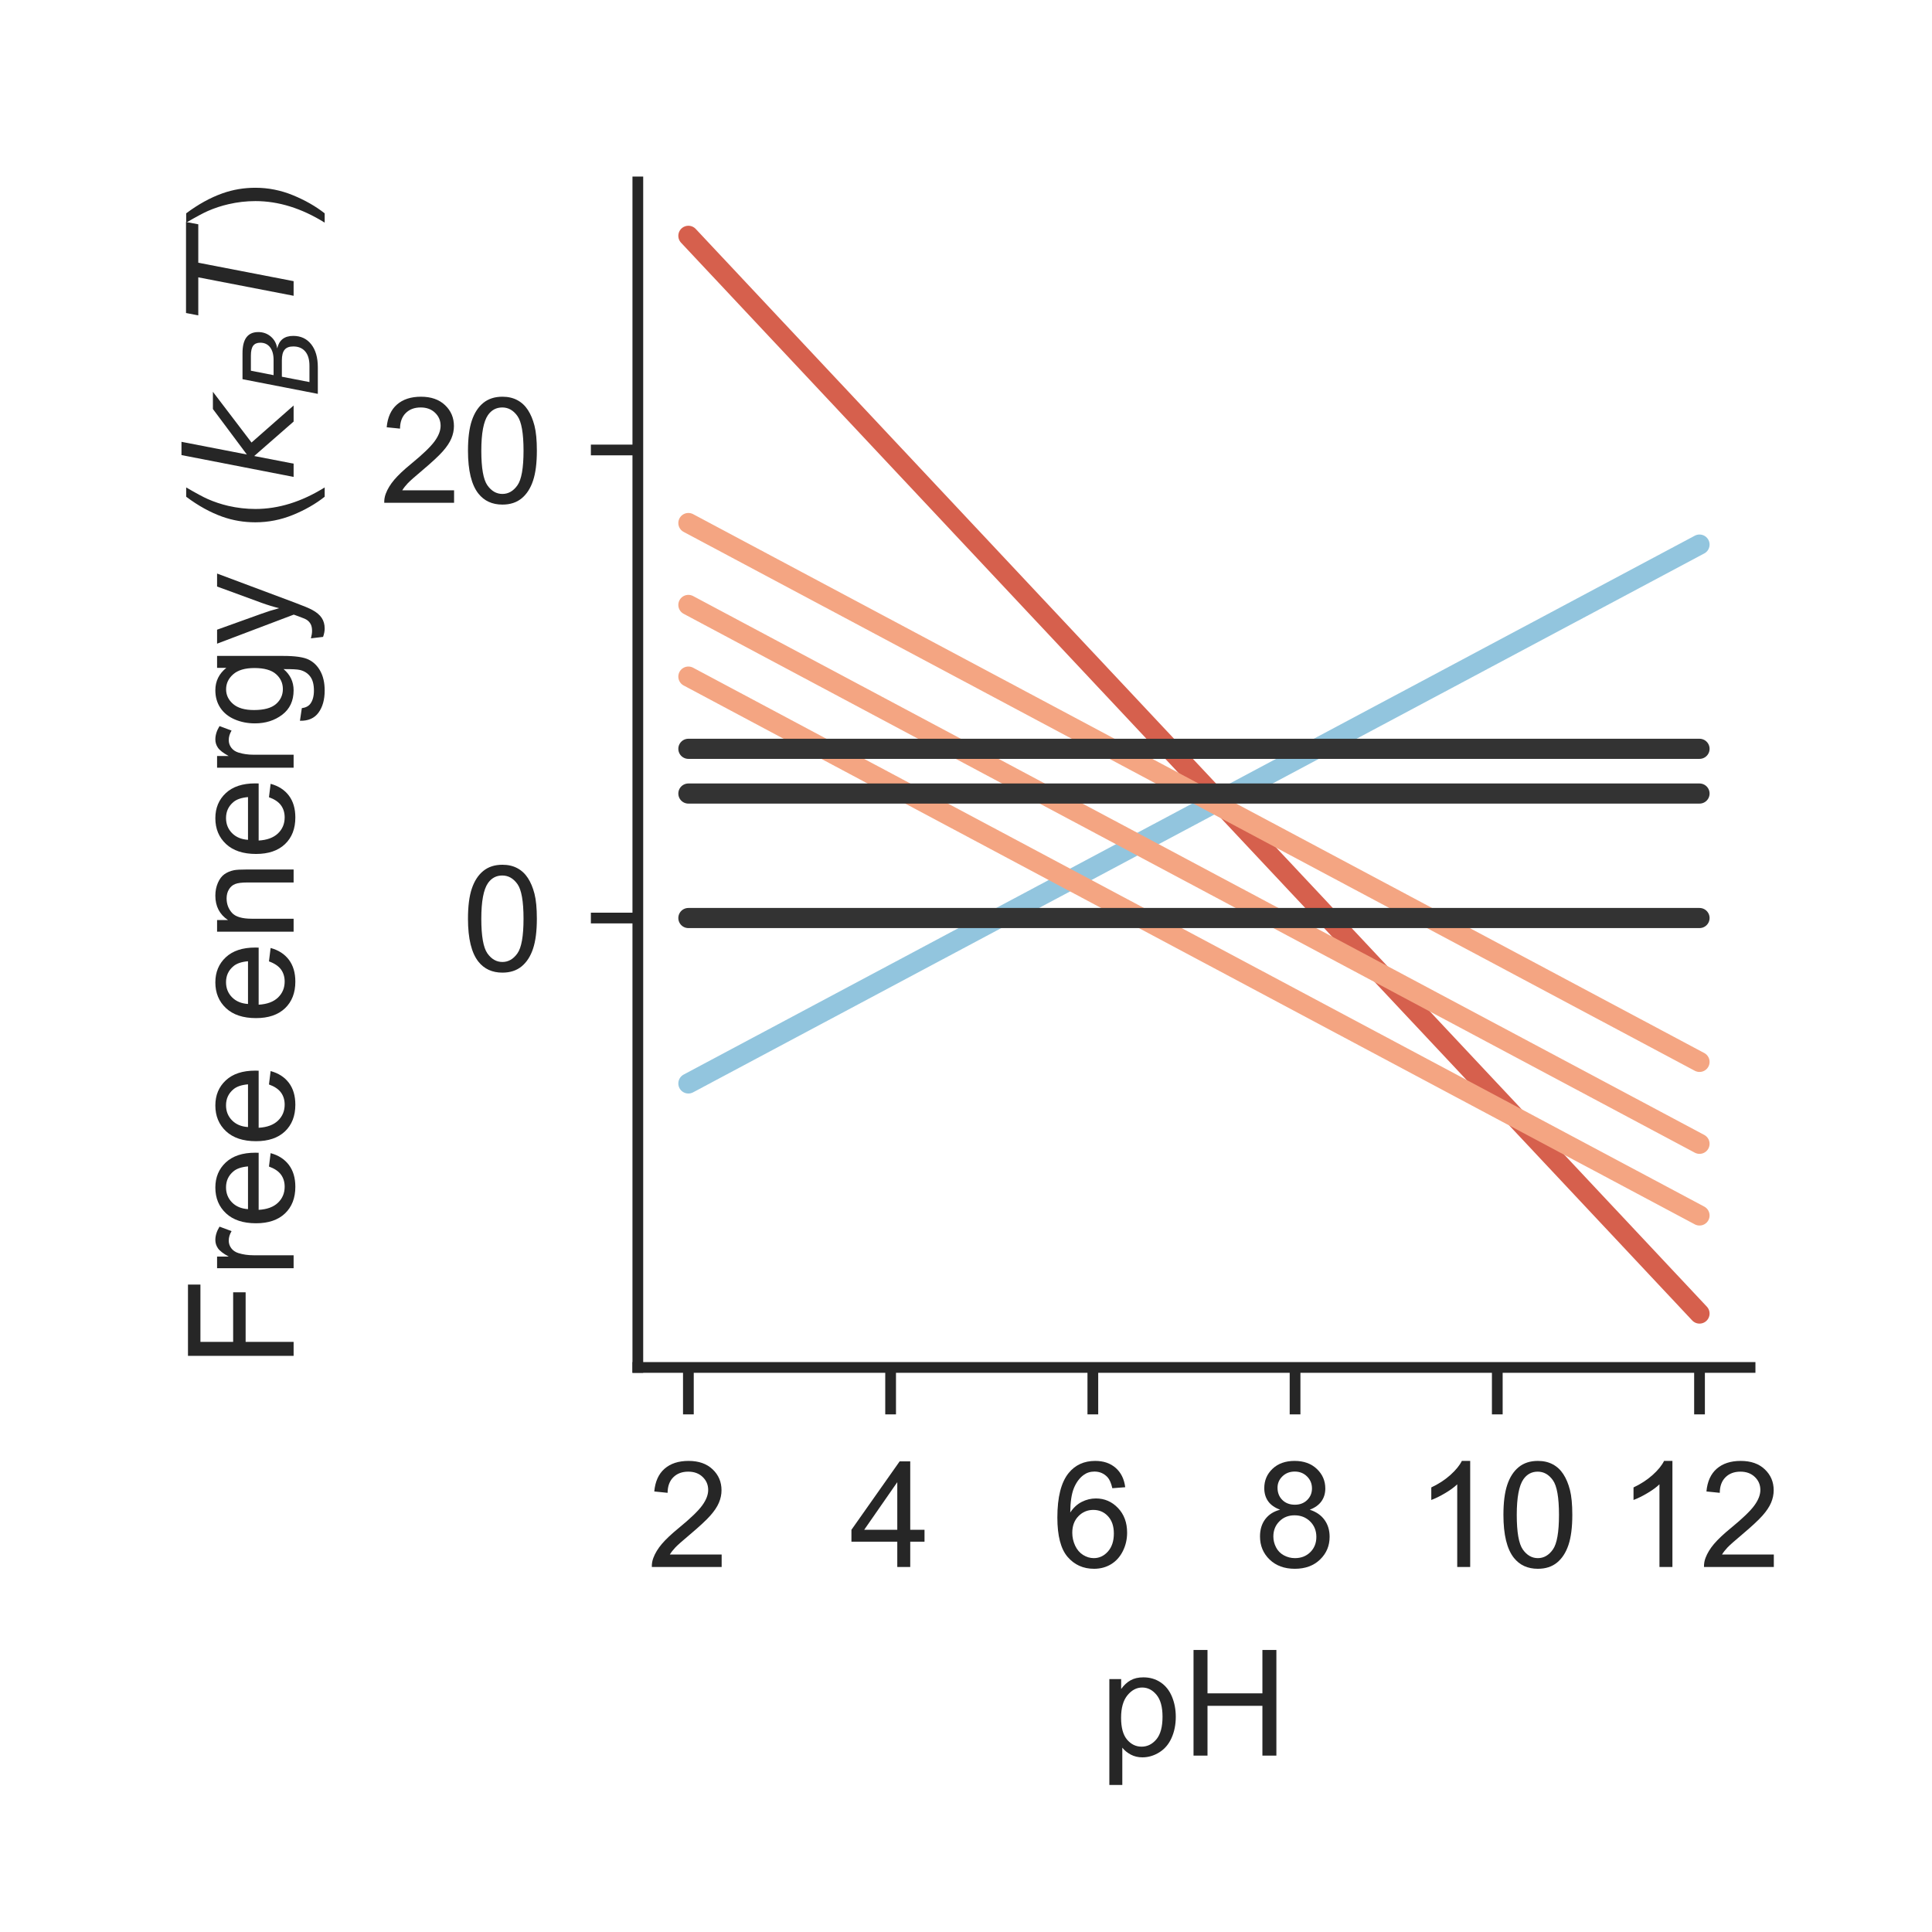 <?xml version="1.0" encoding="utf-8" standalone="no"?>
<!DOCTYPE svg PUBLIC "-//W3C//DTD SVG 1.1//EN"
  "http://www.w3.org/Graphics/SVG/1.1/DTD/svg11.dtd">
<!-- Created with matplotlib (http://matplotlib.org/) -->
<svg height="144pt" version="1.1" viewBox="0 0 144 144" width="144pt" xmlns="http://www.w3.org/2000/svg" xmlns:xlink="http://www.w3.org/1999/xlink">
 <defs>
  <style type="text/css">
*{stroke-linecap:butt;stroke-linejoin:round;}
  </style>
 </defs>
 <g id="figure_1">
  <g id="patch_1">
   <path d="M 0 144 
L 144 144 
L 144 0 
L 0 0 
z
" style="fill:#ffffff;"/>
  </g>
  <g id="axes_1">
   <g id="patch_2">
    <path d="M 47.54 101.92 
L 130.44 101.92 
L 130.44 13.56 
L 47.54 13.56 
z
" style="fill:#ffffff;"/>
   </g>
   <g id="matplotlib.axis_1">
    <g id="xtick_1">
     <g id="line2d_1">
      <defs>
       <path d="M 0 0 
L 0 3.5 
" id="m32225adfb4" style="stroke:#262626;stroke-width:0.8;"/>
      </defs>
      <g>
       <use style="fill:#262626;stroke:#262626;stroke-width:0.8;" x="51.308" xlink:href="#m32225adfb4" y="101.92"/>
      </g>
     </g>
     <g id="text_1">
      <!-- 2 -->
      <defs>
       <path d="M 50.344 8.453 
L 50.344 0 
L 3.031 0 
Q 2.938 3.172 4.047 6.109 
Q 5.859 10.938 9.828 15.625 
Q 13.812 20.312 21.344 26.469 
Q 33.016 36.031 37.109 41.625 
Q 41.219 47.219 41.219 52.203 
Q 41.219 57.422 37.469 61 
Q 33.734 64.594 27.734 64.594 
Q 21.391 64.594 17.578 60.781 
Q 13.766 56.984 13.719 50.25 
L 4.688 51.172 
Q 5.609 61.281 11.656 66.578 
Q 17.719 71.875 27.938 71.875 
Q 38.234 71.875 44.234 66.156 
Q 50.25 60.453 50.25 52 
Q 50.25 47.703 48.484 43.547 
Q 46.734 39.406 42.656 34.812 
Q 38.578 30.219 29.109 22.219 
Q 21.188 15.578 18.938 13.203 
Q 16.703 10.844 15.234 8.453 
z
" id="ArialMT-32"/>
      </defs>
      <g style="fill:#262626;" transform="translate(48.25 116.794)scale(0.11 -0.11)">
       <use xlink:href="#ArialMT-32"/>
      </g>
     </g>
    </g>
    <g id="xtick_2">
     <g id="line2d_2">
      <g>
       <use style="fill:#262626;stroke:#262626;stroke-width:0.8;" x="66.381" xlink:href="#m32225adfb4" y="101.92"/>
      </g>
     </g>
     <g id="text_2">
      <!-- 4 -->
      <defs>
       <path d="M 32.328 0 
L 32.328 17.141 
L 1.266 17.141 
L 1.266 25.203 
L 33.938 71.578 
L 41.109 71.578 
L 41.109 25.203 
L 50.781 25.203 
L 50.781 17.141 
L 41.109 17.141 
L 41.109 0 
z
M 32.328 25.203 
L 32.328 57.469 
L 9.906 25.203 
z
" id="ArialMT-34"/>
      </defs>
      <g style="fill:#262626;" transform="translate(63.322 116.794)scale(0.11 -0.11)">
       <use xlink:href="#ArialMT-34"/>
      </g>
     </g>
    </g>
    <g id="xtick_3">
     <g id="line2d_3">
      <g>
       <use style="fill:#262626;stroke:#262626;stroke-width:0.8;" x="81.454" xlink:href="#m32225adfb4" y="101.92"/>
      </g>
     </g>
     <g id="text_3">
      <!-- 6 -->
      <defs>
       <path d="M 49.75 54.047 
L 41.016 53.375 
Q 39.844 58.547 37.703 60.891 
Q 34.125 64.656 28.906 64.656 
Q 24.703 64.656 21.531 62.312 
Q 17.391 59.281 14.984 53.469 
Q 12.594 47.656 12.5 36.922 
Q 15.672 41.75 20.266 44.094 
Q 24.859 46.438 29.891 46.438 
Q 38.672 46.438 44.844 39.969 
Q 51.031 33.5 51.031 23.25 
Q 51.031 16.5 48.125 10.719 
Q 45.219 4.938 40.141 1.859 
Q 35.062 -1.219 28.609 -1.219 
Q 17.625 -1.219 10.688 6.859 
Q 3.766 14.938 3.766 33.5 
Q 3.766 54.25 11.422 63.672 
Q 18.109 71.875 29.438 71.875 
Q 37.891 71.875 43.281 67.141 
Q 48.688 62.406 49.75 54.047 
z
M 13.875 23.188 
Q 13.875 18.656 15.797 14.5 
Q 17.719 10.359 21.188 8.172 
Q 24.656 6 28.469 6 
Q 34.031 6 38.031 10.484 
Q 42.047 14.984 42.047 22.703 
Q 42.047 30.125 38.078 34.391 
Q 34.125 38.672 28.125 38.672 
Q 22.172 38.672 18.016 34.391 
Q 13.875 30.125 13.875 23.188 
z
" id="ArialMT-36"/>
      </defs>
      <g style="fill:#262626;" transform="translate(78.395 116.794)scale(0.11 -0.11)">
       <use xlink:href="#ArialMT-36"/>
      </g>
     </g>
    </g>
    <g id="xtick_4">
     <g id="line2d_4">
      <g>
       <use style="fill:#262626;stroke:#262626;stroke-width:0.8;" x="96.526" xlink:href="#m32225adfb4" y="101.92"/>
      </g>
     </g>
     <g id="text_4">
      <!-- 8 -->
      <defs>
       <path d="M 17.672 38.812 
Q 12.203 40.828 9.562 44.531 
Q 6.938 48.25 6.938 53.422 
Q 6.938 61.234 12.547 66.547 
Q 18.172 71.875 27.484 71.875 
Q 36.859 71.875 42.578 66.422 
Q 48.297 60.984 48.297 53.172 
Q 48.297 48.188 45.672 44.5 
Q 43.062 40.828 37.75 38.812 
Q 44.344 36.672 47.781 31.875 
Q 51.219 27.094 51.219 20.453 
Q 51.219 11.281 44.719 5.031 
Q 38.234 -1.219 27.641 -1.219 
Q 17.047 -1.219 10.547 5.047 
Q 4.047 11.328 4.047 20.703 
Q 4.047 27.688 7.594 32.391 
Q 11.141 37.109 17.672 38.812 
z
M 15.922 53.719 
Q 15.922 48.641 19.188 45.406 
Q 22.469 42.188 27.688 42.188 
Q 32.766 42.188 36.016 45.375 
Q 39.266 48.578 39.266 53.219 
Q 39.266 58.062 35.906 61.359 
Q 32.562 64.656 27.594 64.656 
Q 22.562 64.656 19.234 61.422 
Q 15.922 58.203 15.922 53.719 
z
M 13.094 20.656 
Q 13.094 16.891 14.875 13.375 
Q 16.656 9.859 20.172 7.922 
Q 23.688 6 27.734 6 
Q 34.031 6 38.125 10.047 
Q 42.234 14.109 42.234 20.359 
Q 42.234 26.703 38.016 30.859 
Q 33.797 35.016 27.438 35.016 
Q 21.234 35.016 17.156 30.906 
Q 13.094 26.812 13.094 20.656 
z
" id="ArialMT-38"/>
      </defs>
      <g style="fill:#262626;" transform="translate(93.468 116.794)scale(0.11 -0.11)">
       <use xlink:href="#ArialMT-38"/>
      </g>
     </g>
    </g>
    <g id="xtick_5">
     <g id="line2d_5">
      <g>
       <use style="fill:#262626;stroke:#262626;stroke-width:0.8;" x="111.599" xlink:href="#m32225adfb4" y="101.92"/>
      </g>
     </g>
     <g id="text_5">
      <!-- 10 -->
      <defs>
       <path d="M 37.25 0 
L 28.469 0 
L 28.469 56 
Q 25.297 52.984 20.141 49.953 
Q 14.984 46.922 10.891 45.406 
L 10.891 53.906 
Q 18.266 57.375 23.781 62.297 
Q 29.297 67.234 31.594 71.875 
L 37.25 71.875 
z
" id="ArialMT-31"/>
       <path d="M 4.156 35.297 
Q 4.156 48 6.766 55.734 
Q 9.375 63.484 14.516 67.672 
Q 19.672 71.875 27.484 71.875 
Q 33.25 71.875 37.594 69.547 
Q 41.938 67.234 44.766 62.859 
Q 47.609 58.5 49.219 52.219 
Q 50.828 45.953 50.828 35.297 
Q 50.828 22.703 48.234 14.969 
Q 45.656 7.234 40.5 3 
Q 35.359 -1.219 27.484 -1.219 
Q 17.141 -1.219 11.234 6.203 
Q 4.156 15.141 4.156 35.297 
z
M 13.188 35.297 
Q 13.188 17.672 17.312 11.828 
Q 21.438 6 27.484 6 
Q 33.547 6 37.672 11.859 
Q 41.797 17.719 41.797 35.297 
Q 41.797 52.984 37.672 58.781 
Q 33.547 64.594 27.391 64.594 
Q 21.344 64.594 17.719 59.469 
Q 13.188 52.938 13.188 35.297 
z
" id="ArialMT-30"/>
      </defs>
      <g style="fill:#262626;" transform="translate(105.482 116.794)scale(0.11 -0.11)">
       <use xlink:href="#ArialMT-31"/>
       <use x="55.615" xlink:href="#ArialMT-30"/>
      </g>
     </g>
    </g>
    <g id="xtick_6">
     <g id="line2d_6">
      <g>
       <use style="fill:#262626;stroke:#262626;stroke-width:0.8;" x="126.672" xlink:href="#m32225adfb4" y="101.92"/>
      </g>
     </g>
     <g id="text_6">
      <!-- 12 -->
      <g style="fill:#262626;" transform="translate(120.555 116.794)scale(0.11 -0.11)">
       <use xlink:href="#ArialMT-31"/>
       <use x="55.615" xlink:href="#ArialMT-32"/>
      </g>
     </g>
    </g>
    <g id="text_7">
     <!-- pH -->
     <defs>
      <path d="M 6.594 -19.875 
L 6.594 51.859 
L 14.594 51.859 
L 14.594 45.125 
Q 17.438 49.078 21 51.047 
Q 24.562 53.031 29.641 53.031 
Q 36.281 53.031 41.359 49.609 
Q 46.438 46.188 49.016 39.953 
Q 51.609 33.734 51.609 26.312 
Q 51.609 18.359 48.75 11.984 
Q 45.906 5.609 40.453 2.219 
Q 35.016 -1.172 29 -1.172 
Q 24.609 -1.172 21.109 0.688 
Q 17.625 2.547 15.375 5.375 
L 15.375 -19.875 
z
M 14.547 25.641 
Q 14.547 15.625 18.594 10.844 
Q 22.656 6.062 28.422 6.062 
Q 34.281 6.062 38.453 11.016 
Q 42.625 15.969 42.625 26.375 
Q 42.625 36.281 38.547 41.203 
Q 34.469 46.141 28.812 46.141 
Q 23.188 46.141 18.859 40.891 
Q 14.547 35.641 14.547 25.641 
z
" id="ArialMT-70"/>
      <path d="M 8.016 0 
L 8.016 71.578 
L 17.484 71.578 
L 17.484 42.188 
L 54.688 42.188 
L 54.688 71.578 
L 64.156 71.578 
L 64.156 0 
L 54.688 0 
L 54.688 33.734 
L 17.484 33.734 
L 17.484 0 
z
" id="ArialMT-48"/>
     </defs>
     <g style="fill:#262626;" transform="translate(81.959 130.853)scale(0.11 -0.11)">
      <use xlink:href="#ArialMT-70"/>
      <use x="55.615" xlink:href="#ArialMT-48"/>
     </g>
    </g>
   </g>
   <g id="matplotlib.axis_2">
    <g id="ytick_1">
     <g id="line2d_7">
      <defs>
       <path d="M 0 0 
L -3.5 0 
" id="m7ac2bd9b8d" style="stroke:#262626;stroke-width:0.8;"/>
      </defs>
      <g>
       <use style="fill:#262626;stroke:#262626;stroke-width:0.8;" x="47.54" xlink:href="#m7ac2bd9b8d" y="68.424"/>
      </g>
     </g>
     <g id="text_8">
      <!-- 0 -->
      <g style="fill:#262626;" transform="translate(34.423 72.36)scale(0.11 -0.11)">
       <use xlink:href="#ArialMT-30"/>
      </g>
     </g>
    </g>
    <g id="ytick_2">
     <g id="line2d_8">
      <g>
       <use style="fill:#262626;stroke:#262626;stroke-width:0.8;" x="47.54" xlink:href="#m7ac2bd9b8d" y="33.538"/>
      </g>
     </g>
     <g id="text_9">
      <!-- 20 -->
      <g style="fill:#262626;" transform="translate(28.306 37.475)scale(0.11 -0.11)">
       <use xlink:href="#ArialMT-32"/>
       <use x="55.615" xlink:href="#ArialMT-30"/>
      </g>
     </g>
    </g>
    <g id="text_10">
     <!-- Free energy ($k_B T$) -->
     <defs>
      <path d="M 8.203 0 
L 8.203 71.578 
L 56.5 71.578 
L 56.5 63.141 
L 17.672 63.141 
L 17.672 40.969 
L 51.266 40.969 
L 51.266 32.516 
L 17.672 32.516 
L 17.672 0 
z
" id="ArialMT-46"/>
      <path d="M 6.5 0 
L 6.5 51.859 
L 14.406 51.859 
L 14.406 44 
Q 17.438 49.516 20 51.266 
Q 22.562 53.031 25.641 53.031 
Q 30.078 53.031 34.672 50.203 
L 31.641 42.047 
Q 28.422 43.953 25.203 43.953 
Q 22.312 43.953 20.016 42.219 
Q 17.719 40.484 16.75 37.406 
Q 15.281 32.719 15.281 27.156 
L 15.281 0 
z
" id="ArialMT-72"/>
      <path d="M 42.094 16.703 
L 51.172 15.578 
Q 49.031 7.625 43.219 3.219 
Q 37.406 -1.172 28.375 -1.172 
Q 17 -1.172 10.328 5.828 
Q 3.656 12.844 3.656 25.484 
Q 3.656 38.578 10.391 45.797 
Q 17.141 53.031 27.875 53.031 
Q 38.281 53.031 44.875 45.953 
Q 51.469 38.875 51.469 26.031 
Q 51.469 25.25 51.422 23.688 
L 12.75 23.688 
Q 13.234 15.141 17.578 10.594 
Q 21.922 6.062 28.422 6.062 
Q 33.25 6.062 36.672 8.594 
Q 40.094 11.141 42.094 16.703 
z
M 13.234 30.906 
L 42.188 30.906 
Q 41.609 37.453 38.875 40.719 
Q 34.672 45.797 27.984 45.797 
Q 21.922 45.797 17.797 41.75 
Q 13.672 37.703 13.234 30.906 
z
" id="ArialMT-65"/>
      <path id="ArialMT-20"/>
      <path d="M 6.594 0 
L 6.594 51.859 
L 14.5 51.859 
L 14.5 44.484 
Q 20.219 53.031 31 53.031 
Q 35.688 53.031 39.625 51.344 
Q 43.562 49.656 45.516 46.922 
Q 47.469 44.188 48.25 40.438 
Q 48.734 37.984 48.734 31.891 
L 48.734 0 
L 39.938 0 
L 39.938 31.547 
Q 39.938 36.922 38.906 39.578 
Q 37.891 42.234 35.281 43.812 
Q 32.672 45.406 29.156 45.406 
Q 23.531 45.406 19.453 41.844 
Q 15.375 38.281 15.375 28.328 
L 15.375 0 
z
" id="ArialMT-6e"/>
      <path d="M 4.984 -4.297 
L 13.531 -5.562 
Q 14.062 -9.516 16.5 -11.328 
Q 19.781 -13.766 25.438 -13.766 
Q 31.547 -13.766 34.859 -11.328 
Q 38.188 -8.891 39.359 -4.5 
Q 40.047 -1.812 39.984 6.781 
Q 34.234 0 25.641 0 
Q 14.938 0 9.078 7.719 
Q 3.219 15.438 3.219 26.219 
Q 3.219 33.641 5.906 39.906 
Q 8.594 46.188 13.688 49.609 
Q 18.797 53.031 25.688 53.031 
Q 34.859 53.031 40.828 45.609 
L 40.828 51.859 
L 48.922 51.859 
L 48.922 7.031 
Q 48.922 -5.078 46.453 -10.125 
Q 44 -15.188 38.641 -18.109 
Q 33.297 -21.047 25.484 -21.047 
Q 16.219 -21.047 10.5 -16.875 
Q 4.781 -12.703 4.984 -4.297 
z
M 12.25 26.859 
Q 12.25 16.656 16.297 11.969 
Q 20.359 7.281 26.469 7.281 
Q 32.516 7.281 36.609 11.938 
Q 40.719 16.609 40.719 26.562 
Q 40.719 36.078 36.5 40.906 
Q 32.281 45.75 26.312 45.75 
Q 20.453 45.75 16.344 40.984 
Q 12.25 36.234 12.25 26.859 
z
" id="ArialMT-67"/>
      <path d="M 6.203 -19.969 
L 5.219 -11.719 
Q 8.109 -12.5 10.25 -12.5 
Q 13.188 -12.5 14.938 -11.516 
Q 16.703 -10.547 17.828 -8.797 
Q 18.656 -7.469 20.516 -2.25 
Q 20.75 -1.516 21.297 -0.094 
L 1.609 51.859 
L 11.078 51.859 
L 21.875 21.828 
Q 23.969 16.109 25.641 9.812 
Q 27.156 15.875 29.25 21.625 
L 40.328 51.859 
L 49.125 51.859 
L 29.391 -0.875 
Q 26.219 -9.422 24.469 -12.641 
Q 22.125 -17 19.094 -19.016 
Q 16.062 -21.047 11.859 -21.047 
Q 9.328 -21.047 6.203 -19.969 
z
" id="ArialMT-79"/>
      <path d="M 23.391 -21.047 
Q 16.109 -11.859 11.078 0.438 
Q 6.062 12.75 6.062 25.922 
Q 6.062 37.547 9.812 48.188 
Q 14.203 60.547 23.391 72.797 
L 29.688 72.797 
Q 23.781 62.641 21.875 58.297 
Q 18.891 51.562 17.188 44.234 
Q 15.094 35.109 15.094 25.875 
Q 15.094 2.391 29.688 -21.047 
z
" id="ArialMT-28"/>
      <path d="M 18.312 75.984 
L 27.297 75.984 
L 18.703 31.688 
L 49.516 54.688 
L 61.188 54.688 
L 26.812 28.516 
L 51.906 0 
L 41.016 0 
L 17.672 26.703 
L 12.5 0 
L 3.516 0 
z
" id="DejaVuSans-Oblique-6b"/>
      <path d="M 16.891 72.906 
L 42.094 72.906 
Q 52.344 72.906 57.422 69.094 
Q 62.5 65.281 62.5 57.625 
Q 62.5 50.594 58.125 45.484 
Q 53.766 40.375 46.688 39.312 
Q 52.734 37.938 55.766 34.078 
Q 58.797 30.219 58.797 23.781 
Q 58.797 12.797 50.656 6.391 
Q 42.531 0 28.422 0 
L 2.688 0 
z
M 19.281 34.812 
L 14.109 8.109 
L 29.984 8.109 
Q 38.922 8.109 43.75 12.203 
Q 48.578 16.312 48.578 23.781 
Q 48.578 29.547 45.375 32.172 
Q 42.188 34.812 35.109 34.812 
z
M 25.094 64.797 
L 20.797 42.828 
L 35.5 42.828 
Q 43.359 42.828 47.781 46.234 
Q 52.203 49.656 52.203 55.719 
Q 52.203 60.453 49.219 62.625 
Q 46.234 64.797 39.703 64.797 
z
" id="DejaVuSans-Oblique-42"/>
      <path d="M 5.906 72.906 
L 67.578 72.906 
L 66.016 64.594 
L 39.984 64.594 
L 27.484 0 
L 17.578 0 
L 30.078 64.594 
L 4.297 64.594 
z
" id="DejaVuSans-Oblique-54"/>
      <path d="M 12.359 -21.047 
L 6.062 -21.047 
Q 20.656 2.391 20.656 25.875 
Q 20.656 35.062 18.562 44.094 
Q 16.891 51.422 13.922 58.156 
Q 12.016 62.547 6.062 72.797 
L 12.359 72.797 
Q 21.531 60.547 25.922 48.188 
Q 29.688 37.547 29.688 25.922 
Q 29.688 12.75 24.625 0.438 
Q 19.578 -11.859 12.359 -21.047 
z
" id="ArialMT-29"/>
     </defs>
     <g style="fill:#262626;" transform="translate(21.886 101.96)rotate(-90)scale(0.11 -0.11)">
      <use transform="translate(0 0.016)" xlink:href="#ArialMT-46"/>
      <use transform="translate(61.084 0.016)" xlink:href="#ArialMT-72"/>
      <use transform="translate(94.385 0.016)" xlink:href="#ArialMT-65"/>
      <use transform="translate(150 0.016)" xlink:href="#ArialMT-65"/>
      <use transform="translate(205.615 0.016)" xlink:href="#ArialMT-20"/>
      <use transform="translate(233.398 0.016)" xlink:href="#ArialMT-65"/>
      <use transform="translate(289.014 0.016)" xlink:href="#ArialMT-6e"/>
      <use transform="translate(344.629 0.016)" xlink:href="#ArialMT-65"/>
      <use transform="translate(400.244 0.016)" xlink:href="#ArialMT-72"/>
      <use transform="translate(433.545 0.016)" xlink:href="#ArialMT-67"/>
      <use transform="translate(489.16 0.016)" xlink:href="#ArialMT-79"/>
      <use transform="translate(539.16 0.016)" xlink:href="#ArialMT-20"/>
      <use transform="translate(566.943 0.016)" xlink:href="#ArialMT-28"/>
      <use transform="translate(600.244 0.016)" xlink:href="#DejaVuSans-Oblique-6b"/>
      <use transform="translate(658.154 -16.391)scale(0.7)" xlink:href="#DejaVuSans-Oblique-42"/>
      <use transform="translate(708.911 0.016)" xlink:href="#DejaVuSans-Oblique-54"/>
      <use transform="translate(769.995 0.016)" xlink:href="#ArialMT-29"/>
     </g>
    </g>
   </g>
   <g id="patch_3">
    <path d="M 47.54 101.92 
L 47.54 13.56 
" style="fill:none;stroke:#262626;stroke-linecap:square;stroke-linejoin:miter;stroke-width:0.8;"/>
   </g>
   <g id="patch_4">
    <path d="M 47.54 101.92 
L 130.44 101.92 
" style="fill:none;stroke:#262626;stroke-linecap:square;stroke-linejoin:miter;stroke-width:0.8;"/>
   </g>
   <g id="line2d_9">
    <path clip-path="url(#p95cb79d05f)" d="M 51.308 17.576 
L 52.062 18.38 
L 52.815 19.183 
L 53.569 19.986 
L 54.323 20.789 
L 55.076 21.593 
L 55.83 22.396 
L 56.584 23.199 
L 57.337 24.003 
L 58.091 24.806 
L 58.845 25.609 
L 59.598 26.412 
L 60.352 27.216 
L 61.105 28.019 
L 61.859 28.822 
L 62.613 29.625 
L 63.366 30.429 
L 64.12 31.232 
L 64.874 32.035 
L 65.627 32.839 
L 66.381 33.642 
L 67.135 34.445 
L 67.888 35.248 
L 68.642 36.052 
L 69.395 36.855 
L 70.149 37.658 
L 70.903 38.461 
L 71.656 39.265 
L 72.41 40.068 
L 73.164 40.871 
L 73.917 41.675 
L 74.671 42.478 
L 75.425 43.281 
L 76.178 44.084 
L 76.932 44.888 
L 77.685 45.691 
L 78.439 46.494 
L 79.193 47.297 
L 79.946 48.101 
L 80.7 48.904 
L 81.454 49.707 
L 82.207 50.511 
L 82.961 51.314 
L 83.715 52.117 
L 84.468 52.92 
L 85.222 53.724 
L 85.975 54.527 
L 86.729 55.33 
L 87.483 56.133 
L 88.236 56.937 
L 88.99 57.74 
L 89.744 58.543 
L 90.497 59.347 
L 91.251 60.15 
L 92.005 60.953 
L 92.758 61.756 
L 93.512 62.56 
L 94.265 63.363 
L 95.019 64.166 
L 95.773 64.969 
L 96.526 65.773 
L 97.28 66.576 
L 98.034 67.379 
L 98.787 68.183 
L 99.541 68.986 
L 100.295 69.789 
L 101.048 70.592 
L 101.802 71.396 
L 102.555 72.199 
L 103.309 73.002 
L 104.063 73.805 
L 104.816 74.609 
L 105.57 75.412 
L 106.324 76.215 
L 107.077 77.019 
L 107.831 77.822 
L 108.585 78.625 
L 109.338 79.428 
L 110.092 80.232 
L 110.845 81.035 
L 111.599 81.838 
L 112.353 82.641 
L 113.106 83.445 
L 113.86 84.248 
L 114.614 85.051 
L 115.367 85.855 
L 116.121 86.658 
L 116.875 87.461 
L 117.628 88.264 
L 118.382 89.068 
L 119.135 89.871 
L 119.889 90.674 
L 120.643 91.477 
L 121.396 92.281 
L 122.15 93.084 
L 122.904 93.887 
L 123.657 94.691 
L 124.411 95.494 
L 125.165 96.297 
L 125.918 97.1 
L 126.672 97.904 
" style="fill:none;stroke:#d6604d;stroke-linecap:round;stroke-width:1.5;"/>
   </g>
   <g id="line2d_10">
    <path clip-path="url(#p95cb79d05f)" d="M 51.308 80.754 
L 52.062 80.352 
L 52.815 79.95 
L 53.569 79.549 
L 54.323 79.147 
L 55.076 78.746 
L 55.83 78.344 
L 56.584 77.942 
L 57.337 77.541 
L 58.091 77.139 
L 58.845 76.737 
L 59.598 76.336 
L 60.352 75.934 
L 61.105 75.532 
L 61.859 75.131 
L 62.613 74.729 
L 63.366 74.328 
L 64.12 73.926 
L 64.874 73.524 
L 65.627 73.123 
L 66.381 72.721 
L 67.135 72.319 
L 67.888 71.918 
L 68.642 71.516 
L 69.395 71.114 
L 70.149 70.713 
L 70.903 70.311 
L 71.656 69.91 
L 72.41 69.508 
L 73.164 69.106 
L 73.917 68.705 
L 74.671 68.303 
L 75.425 67.901 
L 76.178 67.5 
L 76.932 67.098 
L 77.685 66.696 
L 78.439 66.295 
L 79.193 65.893 
L 79.946 65.492 
L 80.7 65.09 
L 81.454 64.688 
L 82.207 64.287 
L 82.961 63.885 
L 83.715 63.483 
L 84.468 63.082 
L 85.222 62.68 
L 85.975 62.278 
L 86.729 61.877 
L 87.483 61.475 
L 88.236 61.074 
L 88.99 60.672 
L 89.744 60.27 
L 90.497 59.869 
L 91.251 59.467 
L 92.005 59.065 
L 92.758 58.664 
L 93.512 58.262 
L 94.265 57.86 
L 95.019 57.459 
L 95.773 57.057 
L 96.526 56.656 
L 97.28 56.254 
L 98.034 55.852 
L 98.787 55.451 
L 99.541 55.049 
L 100.295 54.647 
L 101.048 54.246 
L 101.802 53.844 
L 102.555 53.442 
L 103.309 53.041 
L 104.063 52.639 
L 104.816 52.238 
L 105.57 51.836 
L 106.324 51.434 
L 107.077 51.033 
L 107.831 50.631 
L 108.585 50.229 
L 109.338 49.828 
L 110.092 49.426 
L 110.845 49.024 
L 111.599 48.623 
L 112.353 48.221 
L 113.106 47.82 
L 113.86 47.418 
L 114.614 47.016 
L 115.367 46.615 
L 116.121 46.213 
L 116.875 45.811 
L 117.628 45.41 
L 118.382 45.008 
L 119.135 44.606 
L 119.889 44.205 
L 120.643 43.803 
L 121.396 43.402 
L 122.15 43 
L 122.904 42.598 
L 123.657 42.197 
L 124.411 41.795 
L 125.165 41.393 
L 125.918 40.992 
L 126.672 40.59 
" style="fill:none;stroke:#92c5de;stroke-linecap:round;stroke-width:1.5;"/>
   </g>
   <g id="line2d_11">
    <path clip-path="url(#p95cb79d05f)" d="M 51.308 38.984 
L 52.062 39.385 
L 52.815 39.787 
L 53.569 40.188 
L 54.323 40.59 
L 55.076 40.992 
L 55.83 41.393 
L 56.584 41.795 
L 57.337 42.197 
L 58.091 42.598 
L 58.845 43 
L 59.598 43.402 
L 60.352 43.803 
L 61.105 44.205 
L 61.859 44.606 
L 62.613 45.008 
L 63.366 45.41 
L 64.12 45.811 
L 64.874 46.213 
L 65.627 46.615 
L 66.381 47.016 
L 67.135 47.418 
L 67.888 47.82 
L 68.642 48.221 
L 69.395 48.623 
L 70.149 49.024 
L 70.903 49.426 
L 71.656 49.828 
L 72.41 50.229 
L 73.164 50.631 
L 73.917 51.033 
L 74.671 51.434 
L 75.425 51.836 
L 76.178 52.238 
L 76.932 52.639 
L 77.685 53.041 
L 78.439 53.442 
L 79.193 53.844 
L 79.946 54.246 
L 80.7 54.647 
L 81.454 55.049 
L 82.207 55.451 
L 82.961 55.852 
L 83.715 56.254 
L 84.468 56.656 
L 85.222 57.057 
L 85.975 57.459 
L 86.729 57.86 
L 87.483 58.262 
L 88.236 58.664 
L 88.99 59.065 
L 89.744 59.467 
L 90.497 59.869 
L 91.251 60.27 
L 92.005 60.672 
L 92.758 61.074 
L 93.512 61.475 
L 94.265 61.877 
L 95.019 62.278 
L 95.773 62.68 
L 96.526 63.082 
L 97.28 63.483 
L 98.034 63.885 
L 98.787 64.287 
L 99.541 64.688 
L 100.295 65.09 
L 101.048 65.492 
L 101.802 65.893 
L 102.555 66.295 
L 103.309 66.696 
L 104.063 67.098 
L 104.816 67.5 
L 105.57 67.901 
L 106.324 68.303 
L 107.077 68.705 
L 107.831 69.106 
L 108.585 69.508 
L 109.338 69.91 
L 110.092 70.311 
L 110.845 70.713 
L 111.599 71.114 
L 112.353 71.516 
L 113.106 71.918 
L 113.86 72.319 
L 114.614 72.721 
L 115.367 73.123 
L 116.121 73.524 
L 116.875 73.926 
L 117.628 74.328 
L 118.382 74.729 
L 119.135 75.131 
L 119.889 75.532 
L 120.643 75.934 
L 121.396 76.336 
L 122.15 76.737 
L 122.904 77.139 
L 123.657 77.541 
L 124.411 77.942 
L 125.165 78.344 
L 125.918 78.746 
L 126.672 79.147 
" style="fill:none;stroke:#f4a582;stroke-linecap:round;stroke-width:1.5;"/>
   </g>
   <g id="line2d_12">
    <path clip-path="url(#p95cb79d05f)" d="M 51.308 50.43 
L 52.062 50.832 
L 52.815 51.233 
L 53.569 51.635 
L 54.323 52.037 
L 55.076 52.438 
L 55.83 52.84 
L 56.584 53.242 
L 57.337 53.643 
L 58.091 54.045 
L 58.845 54.447 
L 59.598 54.848 
L 60.352 55.25 
L 61.105 55.651 
L 61.859 56.053 
L 62.613 56.455 
L 63.366 56.856 
L 64.12 57.258 
L 64.874 57.66 
L 65.627 58.061 
L 66.381 58.463 
L 67.135 58.865 
L 67.888 59.266 
L 68.642 59.668 
L 69.395 60.069 
L 70.149 60.471 
L 70.903 60.873 
L 71.656 61.274 
L 72.41 61.676 
L 73.164 62.078 
L 73.917 62.479 
L 74.671 62.881 
L 75.425 63.283 
L 76.178 63.684 
L 76.932 64.086 
L 77.685 64.487 
L 78.439 64.889 
L 79.193 65.291 
L 79.946 65.692 
L 80.7 66.094 
L 81.454 66.496 
L 82.207 66.897 
L 82.961 67.299 
L 83.715 67.701 
L 84.468 68.102 
L 85.222 68.504 
L 85.975 68.905 
L 86.729 69.307 
L 87.483 69.709 
L 88.236 70.11 
L 88.99 70.512 
L 89.744 70.914 
L 90.497 71.315 
L 91.251 71.717 
L 92.005 72.119 
L 92.758 72.52 
L 93.512 72.922 
L 94.265 73.323 
L 95.019 73.725 
L 95.773 74.127 
L 96.526 74.528 
L 97.28 74.93 
L 98.034 75.332 
L 98.787 75.733 
L 99.541 76.135 
L 100.295 76.537 
L 101.048 76.938 
L 101.802 77.34 
L 102.555 77.741 
L 103.309 78.143 
L 104.063 78.545 
L 104.816 78.946 
L 105.57 79.348 
L 106.324 79.75 
L 107.077 80.151 
L 107.831 80.553 
L 108.585 80.955 
L 109.338 81.356 
L 110.092 81.758 
L 110.845 82.159 
L 111.599 82.561 
L 112.353 82.963 
L 113.106 83.364 
L 113.86 83.766 
L 114.614 84.168 
L 115.367 84.569 
L 116.121 84.971 
L 116.875 85.373 
L 117.628 85.774 
L 118.382 86.176 
L 119.135 86.577 
L 119.889 86.979 
L 120.643 87.381 
L 121.396 87.782 
L 122.15 88.184 
L 122.904 88.586 
L 123.657 88.987 
L 124.411 89.389 
L 125.165 89.791 
L 125.918 90.192 
L 126.672 90.594 
" style="fill:none;stroke:#f4a582;stroke-linecap:round;stroke-width:1.5;"/>
   </g>
   <g id="line2d_13">
    <path clip-path="url(#p95cb79d05f)" d="M 51.308 45.088 
L 52.062 45.49 
L 52.815 45.892 
L 53.569 46.293 
L 54.323 46.695 
L 55.076 47.097 
L 55.83 47.498 
L 56.584 47.9 
L 57.337 48.302 
L 58.091 48.703 
L 58.845 49.105 
L 59.598 49.506 
L 60.352 49.908 
L 61.105 50.31 
L 61.859 50.711 
L 62.613 51.113 
L 63.366 51.515 
L 64.12 51.916 
L 64.874 52.318 
L 65.627 52.72 
L 66.381 53.121 
L 67.135 53.523 
L 67.888 53.924 
L 68.642 54.326 
L 69.395 54.728 
L 70.149 55.129 
L 70.903 55.531 
L 71.656 55.933 
L 72.41 56.334 
L 73.164 56.736 
L 73.917 57.138 
L 74.671 57.539 
L 75.425 57.941 
L 76.178 58.342 
L 76.932 58.744 
L 77.685 59.146 
L 78.439 59.547 
L 79.193 59.949 
L 79.946 60.351 
L 80.7 60.752 
L 81.454 61.154 
L 82.207 61.556 
L 82.961 61.957 
L 83.715 62.359 
L 84.468 62.76 
L 85.222 63.162 
L 85.975 63.564 
L 86.729 63.965 
L 87.483 64.367 
L 88.236 64.769 
L 88.99 65.17 
L 89.744 65.572 
L 90.497 65.974 
L 91.251 66.375 
L 92.005 66.777 
L 92.758 67.178 
L 93.512 67.58 
L 94.265 67.982 
L 95.019 68.383 
L 95.773 68.785 
L 96.526 69.187 
L 97.28 69.588 
L 98.034 69.99 
L 98.787 70.392 
L 99.541 70.793 
L 100.295 71.195 
L 101.048 71.596 
L 101.802 71.998 
L 102.555 72.4 
L 103.309 72.801 
L 104.063 73.203 
L 104.816 73.605 
L 105.57 74.006 
L 106.324 74.408 
L 107.077 74.81 
L 107.831 75.211 
L 108.585 75.613 
L 109.338 76.014 
L 110.092 76.416 
L 110.845 76.818 
L 111.599 77.219 
L 112.353 77.621 
L 113.106 78.023 
L 113.86 78.424 
L 114.614 78.826 
L 115.367 79.228 
L 116.121 79.629 
L 116.875 80.031 
L 117.628 80.432 
L 118.382 80.834 
L 119.135 81.236 
L 119.889 81.637 
L 120.643 82.039 
L 121.396 82.441 
L 122.15 82.842 
L 122.904 83.244 
L 123.657 83.646 
L 124.411 84.047 
L 125.165 84.449 
L 125.918 84.85 
L 126.672 85.252 
" style="fill:none;stroke:#f4a582;stroke-linecap:round;stroke-width:1.5;"/>
   </g>
   <g id="line2d_14">
    <path clip-path="url(#p95cb79d05f)" d="M 51.308 68.424 
L 52.062 68.424 
L 52.815 68.424 
L 53.569 68.424 
L 54.323 68.424 
L 55.076 68.424 
L 55.83 68.424 
L 56.584 68.424 
L 57.337 68.424 
L 58.091 68.424 
L 58.845 68.424 
L 59.598 68.424 
L 60.352 68.424 
L 61.105 68.424 
L 61.859 68.424 
L 62.613 68.424 
L 63.366 68.424 
L 64.12 68.424 
L 64.874 68.424 
L 65.627 68.424 
L 66.381 68.424 
L 67.135 68.424 
L 67.888 68.424 
L 68.642 68.424 
L 69.395 68.424 
L 70.149 68.424 
L 70.903 68.424 
L 71.656 68.424 
L 72.41 68.424 
L 73.164 68.424 
L 73.917 68.424 
L 74.671 68.424 
L 75.425 68.424 
L 76.178 68.424 
L 76.932 68.424 
L 77.685 68.424 
L 78.439 68.424 
L 79.193 68.424 
L 79.946 68.424 
L 80.7 68.424 
L 81.454 68.424 
L 82.207 68.424 
L 82.961 68.424 
L 83.715 68.424 
L 84.468 68.424 
L 85.222 68.424 
L 85.975 68.424 
L 86.729 68.424 
L 87.483 68.424 
L 88.236 68.424 
L 88.99 68.424 
L 89.744 68.424 
L 90.497 68.424 
L 91.251 68.424 
L 92.005 68.424 
L 92.758 68.424 
L 93.512 68.424 
L 94.265 68.424 
L 95.019 68.424 
L 95.773 68.424 
L 96.526 68.424 
L 97.28 68.424 
L 98.034 68.424 
L 98.787 68.424 
L 99.541 68.424 
L 100.295 68.424 
L 101.048 68.424 
L 101.802 68.424 
L 102.555 68.424 
L 103.309 68.424 
L 104.063 68.424 
L 104.816 68.424 
L 105.57 68.424 
L 106.324 68.424 
L 107.077 68.424 
L 107.831 68.424 
L 108.585 68.424 
L 109.338 68.424 
L 110.092 68.424 
L 110.845 68.424 
L 111.599 68.424 
L 112.353 68.424 
L 113.106 68.424 
L 113.86 68.424 
L 114.614 68.424 
L 115.367 68.424 
L 116.121 68.424 
L 116.875 68.424 
L 117.628 68.424 
L 118.382 68.424 
L 119.135 68.424 
L 119.889 68.424 
L 120.643 68.424 
L 121.396 68.424 
L 122.15 68.424 
L 122.904 68.424 
L 123.657 68.424 
L 124.411 68.424 
L 125.165 68.424 
L 125.918 68.424 
L 126.672 68.424 
" style="fill:none;stroke:#333333;stroke-linecap:round;stroke-width:1.5;"/>
   </g>
   <g id="line2d_15">
    <path clip-path="url(#p95cb79d05f)" d="M 51.308 59.146 
L 52.062 59.146 
L 52.815 59.146 
L 53.569 59.146 
L 54.323 59.146 
L 55.076 59.146 
L 55.83 59.146 
L 56.584 59.146 
L 57.337 59.146 
L 58.091 59.146 
L 58.845 59.146 
L 59.598 59.146 
L 60.352 59.146 
L 61.105 59.146 
L 61.859 59.146 
L 62.613 59.146 
L 63.366 59.146 
L 64.12 59.146 
L 64.874 59.146 
L 65.627 59.146 
L 66.381 59.146 
L 67.135 59.146 
L 67.888 59.146 
L 68.642 59.146 
L 69.395 59.146 
L 70.149 59.146 
L 70.903 59.146 
L 71.656 59.146 
L 72.41 59.146 
L 73.164 59.146 
L 73.917 59.146 
L 74.671 59.146 
L 75.425 59.146 
L 76.178 59.146 
L 76.932 59.146 
L 77.685 59.146 
L 78.439 59.146 
L 79.193 59.146 
L 79.946 59.146 
L 80.7 59.146 
L 81.454 59.146 
L 82.207 59.146 
L 82.961 59.146 
L 83.715 59.146 
L 84.468 59.146 
L 85.222 59.146 
L 85.975 59.146 
L 86.729 59.146 
L 87.483 59.146 
L 88.236 59.146 
L 88.99 59.146 
L 89.744 59.146 
L 90.497 59.146 
L 91.251 59.146 
L 92.005 59.146 
L 92.758 59.146 
L 93.512 59.146 
L 94.265 59.146 
L 95.019 59.146 
L 95.773 59.146 
L 96.526 59.146 
L 97.28 59.146 
L 98.034 59.146 
L 98.787 59.146 
L 99.541 59.146 
L 100.295 59.146 
L 101.048 59.146 
L 101.802 59.146 
L 102.555 59.146 
L 103.309 59.146 
L 104.063 59.146 
L 104.816 59.146 
L 105.57 59.146 
L 106.324 59.146 
L 107.077 59.146 
L 107.831 59.146 
L 108.585 59.146 
L 109.338 59.146 
L 110.092 59.146 
L 110.845 59.146 
L 111.599 59.146 
L 112.353 59.146 
L 113.106 59.146 
L 113.86 59.146 
L 114.614 59.146 
L 115.367 59.146 
L 116.121 59.146 
L 116.875 59.146 
L 117.628 59.146 
L 118.382 59.146 
L 119.135 59.146 
L 119.889 59.146 
L 120.643 59.146 
L 121.396 59.146 
L 122.15 59.146 
L 122.904 59.146 
L 123.657 59.146 
L 124.411 59.146 
L 125.165 59.146 
L 125.918 59.146 
L 126.672 59.146 
" style="fill:none;stroke:#333333;stroke-linecap:round;stroke-width:1.5;"/>
   </g>
   <g id="line2d_16">
    <path clip-path="url(#p95cb79d05f)" d="M 51.308 55.812 
L 52.062 55.812 
L 52.815 55.812 
L 53.569 55.812 
L 54.323 55.812 
L 55.076 55.812 
L 55.83 55.812 
L 56.584 55.812 
L 57.337 55.812 
L 58.091 55.812 
L 58.845 55.812 
L 59.598 55.812 
L 60.352 55.812 
L 61.105 55.812 
L 61.859 55.812 
L 62.613 55.812 
L 63.366 55.812 
L 64.12 55.812 
L 64.874 55.812 
L 65.627 55.812 
L 66.381 55.812 
L 67.135 55.812 
L 67.888 55.812 
L 68.642 55.812 
L 69.395 55.812 
L 70.149 55.812 
L 70.903 55.812 
L 71.656 55.812 
L 72.41 55.812 
L 73.164 55.812 
L 73.917 55.812 
L 74.671 55.812 
L 75.425 55.812 
L 76.178 55.812 
L 76.932 55.812 
L 77.685 55.812 
L 78.439 55.812 
L 79.193 55.812 
L 79.946 55.812 
L 80.7 55.812 
L 81.454 55.812 
L 82.207 55.812 
L 82.961 55.812 
L 83.715 55.812 
L 84.468 55.812 
L 85.222 55.812 
L 85.975 55.812 
L 86.729 55.812 
L 87.483 55.812 
L 88.236 55.812 
L 88.99 55.812 
L 89.744 55.812 
L 90.497 55.812 
L 91.251 55.812 
L 92.005 55.812 
L 92.758 55.812 
L 93.512 55.812 
L 94.265 55.812 
L 95.019 55.812 
L 95.773 55.812 
L 96.526 55.812 
L 97.28 55.812 
L 98.034 55.812 
L 98.787 55.812 
L 99.541 55.812 
L 100.295 55.812 
L 101.048 55.812 
L 101.802 55.812 
L 102.555 55.812 
L 103.309 55.812 
L 104.063 55.812 
L 104.816 55.812 
L 105.57 55.812 
L 106.324 55.812 
L 107.077 55.812 
L 107.831 55.812 
L 108.585 55.812 
L 109.338 55.812 
L 110.092 55.812 
L 110.845 55.812 
L 111.599 55.812 
L 112.353 55.812 
L 113.106 55.812 
L 113.86 55.812 
L 114.614 55.812 
L 115.367 55.812 
L 116.121 55.812 
L 116.875 55.812 
L 117.628 55.812 
L 118.382 55.812 
L 119.135 55.812 
L 119.889 55.812 
L 120.643 55.812 
L 121.396 55.812 
L 122.15 55.812 
L 122.904 55.812 
L 123.657 55.812 
L 124.411 55.812 
L 125.165 55.812 
L 125.918 55.812 
L 126.672 55.812 
" style="fill:none;stroke:#333333;stroke-linecap:round;stroke-width:1.5;"/>
   </g>
  </g>
 </g>
 <defs>
  <clipPath id="p95cb79d05f">
   <rect height="88.36" width="82.9" x="47.54" y="13.56"/>
  </clipPath>
 </defs>
</svg>
